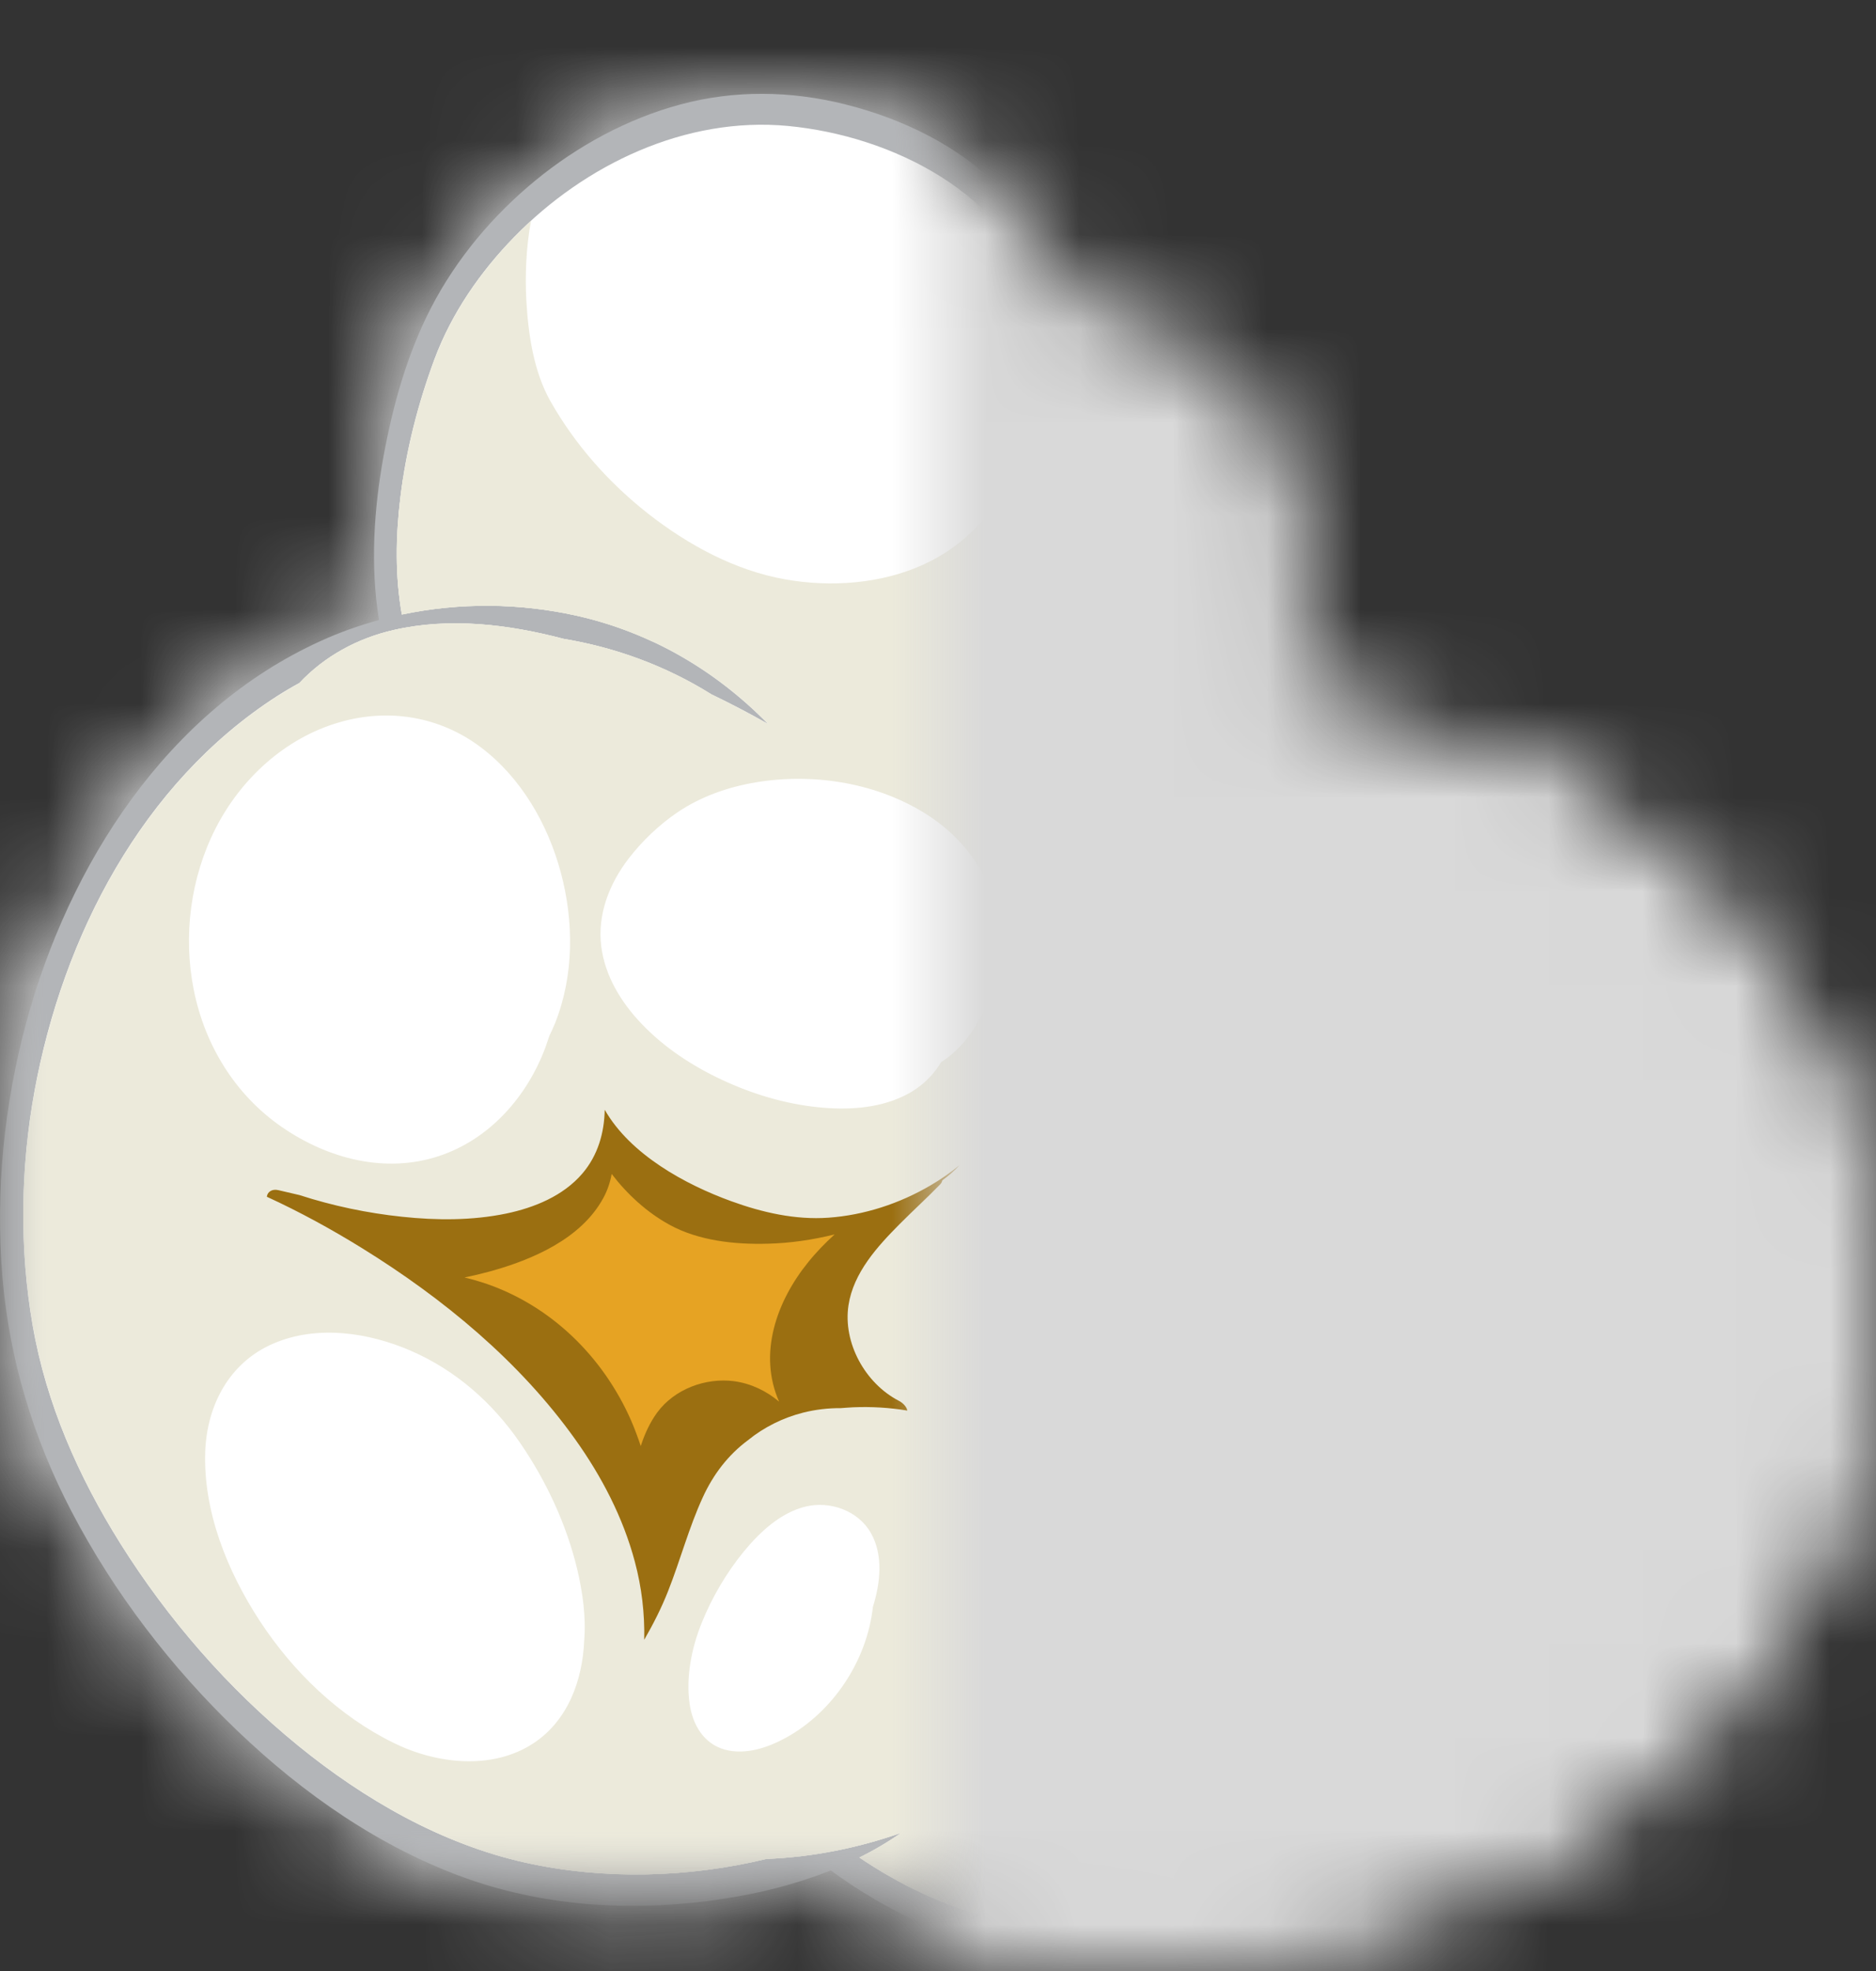 <svg width="20" height="21" viewBox="0 0 20 21" fill="none" xmlns="http://www.w3.org/2000/svg">
<rect x="0" y="0" width="20" height="21" fill="#333333" stroke="none"/>
<mask id="mask0_85_4700" style="mask-type:alpha" maskUnits="userSpaceOnUse" x="0" y="1" width="20" height="20">
<path d="M4.977 20.015C5.856 20.326 6.809 20.371 7.726 20.229C8.104 20.171 8.491 20.074 8.857 19.928C8.925 19.978 8.995 20.027 9.066 20.074C9.52 20.376 10.017 20.608 10.544 20.749C11.096 20.896 11.66 20.933 12.229 20.922C13.294 20.9 14.362 20.711 15.358 20.332C16.352 19.954 17.273 19.385 18.019 18.623C18.695 17.933 19.232 17.111 19.579 16.208C19.912 15.342 20.052 14.405 19.982 13.48C19.911 12.534 19.616 11.598 19.139 10.778C18.715 10.049 18.118 9.423 17.443 8.921C16.748 8.404 15.962 8.01 15.122 7.793C14.62 7.664 14.1 7.603 13.585 7.629C13.72 7.258 13.803 6.867 13.834 6.477C13.884 5.843 13.796 5.19 13.51 4.616C13.227 4.048 12.712 3.613 12.098 3.446C11.854 3.38 11.603 3.356 11.354 3.376C11.274 2.851 11.029 2.371 10.65 1.991C10.205 1.545 9.613 1.263 9.007 1.111C8.429 0.967 7.831 0.958 7.254 1.113C6.689 1.265 6.159 1.553 5.708 1.923C5.254 2.296 4.868 2.754 4.597 3.276C4.343 3.765 4.188 4.32 4.089 4.861C3.988 5.412 3.945 6.027 4.041 6.606C3.828 6.664 3.619 6.738 3.418 6.83C1.78 7.573 0.734 9.212 0.278 10.902C0.042 11.777 -0.049 12.693 0.025 13.596C0.098 14.479 0.352 15.317 0.761 16.101C1.215 16.97 1.824 17.765 2.532 18.442C3.233 19.113 4.058 19.688 4.977 20.015Z" fill="#B3B5B8"/>
<path d="M1.283 16.445C0.836 15.731 0.493 14.956 0.348 14.122C0.205 13.299 0.218 12.445 0.368 11.623C0.671 9.975 1.513 8.344 2.952 7.418C3.03 7.368 3.11 7.321 3.191 7.277C3.461 6.99 3.811 6.8 4.197 6.712C4.79 6.576 5.414 6.65 6.008 6.806C6.563 6.898 7.101 7.096 7.583 7.397C7.789 7.496 7.99 7.601 8.188 7.713C7.632 7.146 6.944 6.74 6.158 6.562C5.543 6.423 4.899 6.418 4.284 6.547C4.211 6.137 4.218 5.713 4.268 5.302C4.328 4.799 4.456 4.301 4.632 3.826C4.815 3.336 5.121 2.894 5.485 2.522C6.236 1.752 7.31 1.239 8.4 1.342C9.508 1.447 10.754 2.063 11.083 3.207C11.083 3.209 11.084 3.211 11.084 3.213C11.174 3.397 11.252 3.587 11.315 3.781C11.342 3.863 11.368 3.947 11.39 4.033C11.392 3.915 11.39 3.797 11.383 3.68C11.536 3.669 11.69 3.676 11.843 3.7C12.422 3.793 12.947 4.144 13.251 4.646C13.787 5.531 13.737 6.691 13.369 7.645C13.123 7.669 12.878 7.712 12.637 7.779C12.437 7.835 12.242 7.905 12.053 7.989C12.051 7.99 12.051 7.991 12.049 7.992C12.456 7.883 12.877 7.804 13.297 7.8C13.3 7.8 13.303 7.8 13.306 7.799L13.306 7.8C13.374 7.8 13.444 7.802 13.513 7.806C13.515 7.799 13.518 7.793 13.521 7.786C13.835 7.775 14.152 7.795 14.466 7.843C15.304 7.972 16.104 8.3 16.823 8.745C17.528 9.182 18.167 9.748 18.66 10.416C19.187 11.13 19.543 11.98 19.705 12.851C19.868 13.729 19.83 14.636 19.595 15.498C19.354 16.382 18.913 17.203 18.333 17.91C17.687 18.698 16.877 19.329 15.958 19.771C15.026 20.219 14.002 20.485 12.973 20.58C11.901 20.679 10.808 20.63 9.819 20.166C9.588 20.057 9.369 19.931 9.162 19.791C9.317 19.714 9.467 19.626 9.608 19.527C9.145 19.69 8.659 19.787 8.169 19.806C7.338 20.007 6.434 20.031 5.599 19.845C4.705 19.646 3.881 19.171 3.176 18.597C2.434 17.992 1.793 17.257 1.283 16.445Z" fill="white"/>
<path d="M5.601 19.846C6.435 20.031 7.34 20.008 8.171 19.806C8.661 19.787 9.147 19.69 9.61 19.527C9.468 19.626 9.319 19.714 9.163 19.792C9.371 19.931 9.589 20.058 9.821 20.166C10.809 20.631 11.902 20.679 12.974 20.58C14.004 20.485 15.027 20.22 15.96 19.771C16.878 19.329 17.688 18.699 18.334 17.911C18.914 17.203 19.355 16.382 19.597 15.498C19.832 14.637 19.87 13.729 19.706 12.851C19.544 11.98 19.188 11.13 18.661 10.417C18.168 9.748 17.529 9.182 16.824 8.746C16.105 8.3 15.305 7.972 14.467 7.843C14.153 7.795 13.836 7.775 13.523 7.786C13.52 7.793 13.517 7.8 13.514 7.806C13.445 7.803 13.376 7.8 13.307 7.801L13.307 7.8C13.304 7.8 13.301 7.8 13.298 7.801C12.879 7.804 12.457 7.883 12.051 7.993C12.052 7.992 12.053 7.991 12.054 7.99C12.244 7.905 12.439 7.836 12.639 7.78C12.879 7.713 13.124 7.669 13.371 7.645C13.505 7.298 13.595 6.924 13.632 6.545C13.594 6.648 13.544 6.747 13.478 6.839C13.318 7.062 13.064 7.203 12.785 7.152C12.45 7.09 12.177 6.83 12.076 6.509C11.974 6.181 12.014 5.831 12.018 5.494C12.024 5.077 11.944 4.653 11.83 4.254C11.774 4.057 11.704 3.865 11.623 3.678C11.543 3.674 11.463 3.675 11.384 3.681C11.391 3.798 11.393 3.916 11.392 4.034C11.369 3.948 11.344 3.863 11.317 3.782C11.254 3.588 11.175 3.398 11.085 3.213C11.085 3.212 11.085 3.21 11.084 3.208C10.959 2.773 10.702 2.416 10.371 2.133C10.755 2.666 10.975 3.321 10.986 3.973C10.994 4.39 10.916 4.815 10.72 5.186C10.526 5.553 10.221 5.845 9.843 6.016C9.393 6.221 8.855 6.259 8.372 6.173C7.835 6.078 7.336 5.806 6.911 5.474C6.492 5.145 6.134 4.742 5.87 4.278C5.688 3.958 5.631 3.558 5.611 3.195C5.598 2.951 5.606 2.647 5.661 2.353C5.601 2.408 5.542 2.464 5.486 2.522C5.122 2.895 4.816 3.337 4.633 3.827C4.456 4.301 4.329 4.799 4.269 5.303C4.219 5.714 4.212 6.138 4.285 6.548C4.9 6.418 5.544 6.424 6.159 6.563C6.945 6.741 7.634 7.147 8.189 7.714C7.991 7.602 7.79 7.496 7.584 7.398C7.102 7.096 6.564 6.899 6.009 6.807C5.415 6.65 4.791 6.577 4.198 6.713C3.812 6.801 3.462 6.991 3.192 7.278C3.111 7.322 3.032 7.369 2.953 7.419C1.514 8.345 0.672 9.976 0.369 11.624C0.218 12.446 0.205 13.3 0.349 14.123C0.494 14.957 0.836 15.732 1.284 16.446C1.794 17.258 2.435 17.993 3.178 18.598C3.883 19.172 4.707 19.646 5.601 19.846ZM14.704 9.812C15.246 9.691 15.827 9.686 16.364 9.83C16.847 9.961 17.289 10.213 17.651 10.557C18.401 11.27 18.793 12.296 18.921 13.307C19.056 14.369 18.911 15.481 18.43 16.442C17.953 17.395 17.175 18.205 16.185 18.621C16.087 18.663 15.987 18.698 15.885 18.731C15.101 19.05 14.234 19.189 13.405 19.016C12.895 18.91 12.413 18.68 12.023 18.332C11.586 17.942 11.274 17.421 11.092 16.867C10.797 15.976 10.866 14.988 11.092 14.09C11.34 13.101 11.794 12.149 12.435 11.354C13.015 10.634 13.785 10.016 14.704 9.812ZM7.221 8.656C7.473 8.485 7.767 8.383 8.067 8.334C8.688 8.232 9.371 8.345 9.901 8.691C10.152 8.856 10.364 9.079 10.495 9.351C10.626 9.623 10.666 9.926 10.634 10.226C10.59 10.65 10.385 11.092 10.033 11.317C9.939 11.474 9.801 11.6 9.627 11.681C9.348 11.813 9.023 11.828 8.721 11.797C8.368 11.761 8.02 11.656 7.699 11.506C7.381 11.358 7.079 11.16 6.837 10.905C6.621 10.678 6.45 10.399 6.41 10.084C6.367 9.742 6.497 9.413 6.703 9.146C6.847 8.959 7.027 8.788 7.221 8.656ZM2.065 10.543C1.95 9.968 2.032 9.348 2.299 8.825C2.569 8.296 3.04 7.863 3.617 7.696C4.14 7.543 4.689 7.632 5.126 7.962C5.555 8.285 5.84 8.78 5.978 9.293C6.119 9.817 6.12 10.39 5.919 10.898C5.9 10.945 5.879 10.99 5.857 11.036C5.844 11.075 5.831 11.114 5.817 11.153C5.623 11.68 5.222 12.138 4.68 12.317C4.105 12.507 3.495 12.345 3.008 12.01C2.508 11.667 2.182 11.135 2.065 10.543ZM8.587 16.052C8.849 15.988 9.151 16.095 9.286 16.336C9.419 16.573 9.385 16.867 9.306 17.121C9.243 17.692 8.883 18.236 8.382 18.513C8.189 18.619 7.951 18.701 7.73 18.642C7.502 18.58 7.384 18.376 7.352 18.154C7.311 17.867 7.373 17.557 7.481 17.291C7.59 17.02 7.742 16.761 7.927 16.534C8.098 16.326 8.318 16.118 8.587 16.052ZM2.77 17.271C2.424 16.742 2.165 16.104 2.188 15.463C2.207 14.969 2.447 14.515 2.914 14.315C3.38 14.114 3.93 14.196 4.383 14.393C4.86 14.601 5.248 14.943 5.542 15.369C5.823 15.777 6.04 16.242 6.155 16.725C6.211 16.964 6.249 17.227 6.228 17.481C6.21 17.905 6.053 18.334 5.685 18.575C5.243 18.864 4.648 18.793 4.195 18.569C3.612 18.283 3.124 17.811 2.77 17.271Z" fill="#ECEADB"/>
<path d="M13.376 20.372C12.468 20.227 11.586 19.941 10.751 19.556C10.71 19.537 10.71 19.475 10.754 19.459C11.056 19.351 11.285 19.069 11.466 18.816C11.613 18.612 11.743 18.391 11.847 18.16C11.825 18.137 11.803 18.112 11.783 18.088C11.764 18.095 11.744 18.102 11.725 18.11C11.379 18.255 11.078 18.483 10.759 18.675C10.422 18.877 10.054 19.008 9.681 19.125C8.867 19.378 8.007 19.544 7.156 19.599C6.42 19.646 5.678 19.619 4.952 19.484C4.706 19.438 4.462 19.379 4.222 19.309C4.656 19.55 5.119 19.738 5.601 19.845C6.435 20.031 7.34 20.007 8.171 19.806C8.661 19.787 9.147 19.69 9.61 19.527C9.468 19.626 9.319 19.714 9.163 19.791C9.371 19.931 9.589 20.057 9.821 20.166C10.809 20.63 11.902 20.679 12.974 20.58C13.293 20.55 13.611 20.503 13.926 20.44C13.742 20.423 13.559 20.401 13.376 20.372Z" fill="#ECEADB"/>
<path d="M6.158 6.562C6.439 6.626 6.708 6.72 6.963 6.839C6.894 6.791 6.824 6.745 6.754 6.699C6.257 6.383 5.721 6.133 5.215 5.834C4.872 5.631 4.531 5.404 4.299 5.077C4.288 5.152 4.277 5.227 4.268 5.302C4.218 5.713 4.211 6.138 4.284 6.548C4.899 6.418 5.543 6.423 6.158 6.562Z" fill="#ECEADB"/>
<path d="M4.811 7C5.444 6.978 6.081 7.053 6.687 7.238C7.159 7.382 7.612 7.598 8.007 7.895C7.9 7.731 7.78 7.576 7.648 7.431C7.626 7.42 7.605 7.409 7.583 7.398C7.101 7.096 6.563 6.899 6.008 6.807C5.414 6.65 4.79 6.577 4.197 6.713C3.811 6.801 3.461 6.991 3.191 7.278C3.18 7.284 3.169 7.291 3.158 7.297C3.689 7.115 4.251 7.019 4.811 7Z" fill="#ECEADB"/>
<path d="M14.466 7.843C14.153 7.795 13.836 7.774 13.522 7.786C13.519 7.793 13.516 7.799 13.514 7.806C13.444 7.802 13.376 7.8 13.306 7.8L13.307 7.799C13.304 7.8 13.301 7.8 13.298 7.8C12.878 7.804 12.456 7.883 12.05 7.992C12.052 7.992 12.052 7.99 12.053 7.989C12.243 7.905 12.438 7.835 12.638 7.779C12.879 7.713 13.124 7.669 13.37 7.645C13.381 7.617 13.39 7.59 13.4 7.563C13.089 7.595 12.78 7.645 12.477 7.715C11.907 7.846 11.337 8.048 10.845 8.369C11.162 8.36 11.478 8.31 11.793 8.27C12.175 8.221 12.552 8.208 12.936 8.234C13.632 8.281 14.315 8.425 14.991 8.588C15.675 8.753 16.346 8.976 16.979 9.283C17.569 9.569 18.125 9.929 18.619 10.361C18.132 9.717 17.51 9.169 16.825 8.745C16.105 8.3 15.305 7.971 14.466 7.843Z" fill="#ECEADB"/>
<path d="M7.123 16.951C7.253 16.622 7.344 16.276 7.492 15.954C7.604 15.709 7.763 15.501 7.975 15.344C8.146 15.205 8.349 15.105 8.562 15.051C8.693 15.018 8.829 15.002 8.963 15.003C9.007 15 9.052 14.996 9.095 14.994C9.288 14.986 9.483 14.997 9.673 15.029C9.665 14.984 9.62 14.944 9.583 14.925C9.224 14.74 8.984 14.307 9.046 13.905C9.099 13.56 9.354 13.28 9.591 13.042C9.733 12.899 9.882 12.764 10.022 12.62C10.036 12.606 10.043 12.591 10.046 12.576C10.112 12.528 10.175 12.474 10.23 12.414C10.132 12.494 10.028 12.567 9.92 12.63C9.589 12.824 9.213 12.947 8.831 12.974C8.478 12.999 8.125 12.918 7.795 12.798C7.307 12.621 6.72 12.302 6.447 11.824C6.442 12.069 6.375 12.309 6.208 12.504C6.004 12.742 5.697 12.867 5.396 12.93C5.032 13.005 4.654 13.003 4.287 12.964C3.916 12.925 3.548 12.848 3.193 12.733C3.118 12.716 3.044 12.699 2.97 12.681C2.898 12.663 2.849 12.702 2.845 12.751C3.194 12.911 3.532 13.096 3.859 13.298C4.724 13.833 5.538 14.503 6.132 15.335C6.414 15.73 6.643 16.169 6.768 16.639C6.841 16.911 6.874 17.191 6.868 17.471C6.964 17.304 7.052 17.132 7.123 16.951Z" fill="#9B6F11"/>
<path d="M6.431 12.766C6.194 13.2 5.675 13.422 5.221 13.547C5.133 13.571 5.043 13.592 4.952 13.611C5.021 13.627 5.089 13.646 5.156 13.668C5.87 13.904 6.431 14.455 6.73 15.139C6.768 15.227 6.801 15.317 6.831 15.407C6.872 15.28 6.928 15.157 7.006 15.05C7.19 14.8 7.522 14.676 7.827 14.716C8.008 14.741 8.171 14.82 8.306 14.934C8.08 14.423 8.279 13.863 8.617 13.447C8.702 13.341 8.797 13.244 8.898 13.152C8.664 13.21 8.426 13.245 8.186 13.251C7.835 13.261 7.447 13.22 7.135 13.048C6.897 12.917 6.688 12.726 6.521 12.508C6.505 12.597 6.476 12.684 6.431 12.766Z" fill="#E6A323"/>
</mask>
<g mask="url(#mask0_85_4700)">
<rect width="20" height="21" fill="#D9D9D9"/>
</g>
<mask id="mask1_85_4700" style="mask-type:alpha" maskUnits="userSpaceOnUse" x="0" y="0" width="10" height="20">
<rect width="10" height="20" fill="#D9D9D9"/>
</mask>
<g mask="url(#mask1_85_4700)">
<path d="M4.977 20.015C5.856 20.326 6.809 20.371 7.726 20.229C8.104 20.171 8.491 20.074 8.857 19.928C8.925 19.978 8.995 20.027 9.066 20.074C9.52 20.376 10.017 20.608 10.544 20.749C11.096 20.896 11.66 20.933 12.229 20.922C13.294 20.9 14.362 20.711 15.358 20.332C16.352 19.954 17.273 19.385 18.019 18.623C18.695 17.933 19.232 17.111 19.579 16.208C19.912 15.342 20.052 14.405 19.982 13.48C19.911 12.534 19.616 11.598 19.139 10.778C18.715 10.049 18.118 9.423 17.443 8.921C16.748 8.404 15.962 8.01 15.122 7.793C14.62 7.664 14.1 7.603 13.585 7.629C13.72 7.258 13.803 6.867 13.834 6.477C13.884 5.843 13.796 5.19 13.51 4.616C13.227 4.048 12.712 3.613 12.098 3.446C11.854 3.38 11.603 3.356 11.354 3.376C11.274 2.851 11.029 2.371 10.65 1.991C10.205 1.545 9.613 1.263 9.007 1.111C8.429 0.967 7.831 0.958 7.254 1.113C6.689 1.265 6.159 1.553 5.708 1.923C5.254 2.296 4.868 2.754 4.597 3.276C4.343 3.765 4.188 4.32 4.089 4.861C3.988 5.412 3.945 6.027 4.041 6.606C3.828 6.664 3.619 6.738 3.418 6.83C1.78 7.573 0.734 9.212 0.278 10.902C0.042 11.777 -0.049 12.693 0.025 13.596C0.098 14.479 0.352 15.317 0.761 16.101C1.215 16.97 1.824 17.765 2.532 18.442C3.233 19.113 4.058 19.688 4.977 20.015Z" fill="#B3B5B8"/>
<path d="M1.283 16.445C0.836 15.731 0.493 14.956 0.348 14.122C0.205 13.299 0.218 12.445 0.368 11.623C0.671 9.975 1.513 8.344 2.952 7.418C3.03 7.368 3.11 7.321 3.191 7.277C3.461 6.99 3.811 6.8 4.197 6.712C4.79 6.576 5.414 6.65 6.008 6.806C6.563 6.898 7.101 7.096 7.583 7.397C7.789 7.496 7.99 7.601 8.188 7.713C7.632 7.146 6.944 6.74 6.158 6.562C5.543 6.423 4.899 6.418 4.284 6.547C4.211 6.137 4.218 5.713 4.268 5.302C4.328 4.799 4.456 4.301 4.632 3.826C4.815 3.336 5.121 2.894 5.485 2.522C6.236 1.752 7.31 1.239 8.4 1.342C9.508 1.447 10.754 2.063 11.083 3.207C11.083 3.209 11.084 3.211 11.084 3.213C11.174 3.397 11.252 3.587 11.315 3.781C11.342 3.863 11.368 3.947 11.39 4.033C11.392 3.915 11.39 3.797 11.383 3.68C11.536 3.669 11.69 3.676 11.843 3.7C12.422 3.793 12.947 4.144 13.251 4.646C13.787 5.531 13.737 6.691 13.369 7.645C13.123 7.669 12.878 7.712 12.637 7.779C12.437 7.835 12.242 7.905 12.053 7.989C12.051 7.99 12.051 7.991 12.049 7.992C12.456 7.883 12.877 7.804 13.297 7.8C13.3 7.8 13.303 7.8 13.306 7.799L13.306 7.8C13.374 7.8 13.444 7.802 13.513 7.806C13.515 7.799 13.518 7.793 13.521 7.786C13.835 7.775 14.152 7.795 14.466 7.843C15.304 7.972 16.104 8.3 16.823 8.745C17.528 9.182 18.167 9.748 18.66 10.416C19.187 11.13 19.543 11.98 19.705 12.851C19.868 13.729 19.83 14.636 19.595 15.498C19.354 16.382 18.913 17.203 18.333 17.91C17.687 18.698 16.877 19.329 15.958 19.771C15.026 20.219 14.002 20.485 12.973 20.58C11.901 20.679 10.808 20.63 9.819 20.166C9.588 20.057 9.369 19.931 9.162 19.791C9.317 19.714 9.467 19.626 9.608 19.527C9.145 19.69 8.659 19.787 8.169 19.806C7.338 20.007 6.434 20.031 5.599 19.845C4.705 19.646 3.881 19.171 3.176 18.597C2.434 17.992 1.793 17.257 1.283 16.445Z" fill="white"/>
<path d="M5.601 19.846C6.435 20.031 7.34 20.008 8.171 19.806C8.661 19.787 9.147 19.69 9.61 19.527C9.468 19.626 9.319 19.714 9.163 19.792C9.371 19.931 9.589 20.058 9.821 20.166C10.809 20.631 11.902 20.679 12.974 20.58C14.004 20.485 15.027 20.22 15.96 19.771C16.878 19.329 17.688 18.699 18.334 17.911C18.914 17.203 19.355 16.382 19.597 15.498C19.832 14.637 19.87 13.729 19.706 12.851C19.544 11.98 19.188 11.13 18.661 10.417C18.168 9.748 17.529 9.182 16.824 8.746C16.105 8.3 15.305 7.972 14.467 7.843C14.153 7.795 13.836 7.775 13.523 7.786C13.52 7.793 13.517 7.8 13.514 7.806C13.445 7.803 13.376 7.8 13.307 7.801L13.307 7.8C13.304 7.8 13.301 7.8 13.298 7.801C12.879 7.804 12.457 7.883 12.051 7.993C12.052 7.992 12.053 7.991 12.054 7.99C12.244 7.905 12.439 7.836 12.639 7.78C12.879 7.713 13.124 7.669 13.371 7.645C13.505 7.298 13.595 6.924 13.632 6.545C13.594 6.648 13.544 6.747 13.478 6.839C13.318 7.062 13.064 7.203 12.785 7.152C12.45 7.09 12.177 6.83 12.076 6.509C11.974 6.181 12.014 5.831 12.018 5.494C12.024 5.077 11.944 4.653 11.83 4.254C11.774 4.057 11.704 3.865 11.623 3.678C11.543 3.674 11.463 3.675 11.384 3.681C11.391 3.798 11.393 3.916 11.392 4.034C11.369 3.948 11.344 3.863 11.317 3.782C11.254 3.588 11.175 3.398 11.085 3.213C11.085 3.212 11.085 3.21 11.084 3.208C10.959 2.773 10.702 2.416 10.371 2.133C10.755 2.666 10.975 3.321 10.986 3.973C10.994 4.39 10.916 4.815 10.72 5.186C10.526 5.553 10.221 5.845 9.843 6.016C9.393 6.221 8.855 6.259 8.372 6.173C7.835 6.078 7.336 5.806 6.911 5.474C6.492 5.145 6.134 4.742 5.87 4.278C5.688 3.958 5.631 3.558 5.611 3.195C5.598 2.951 5.606 2.647 5.661 2.353C5.601 2.408 5.542 2.464 5.486 2.522C5.122 2.895 4.816 3.337 4.633 3.827C4.456 4.301 4.329 4.799 4.269 5.303C4.219 5.714 4.212 6.138 4.285 6.548C4.9 6.418 5.544 6.424 6.159 6.563C6.945 6.741 7.634 7.147 8.189 7.714C7.991 7.602 7.79 7.496 7.584 7.398C7.102 7.096 6.564 6.899 6.009 6.807C5.415 6.65 4.791 6.577 4.198 6.713C3.812 6.801 3.462 6.991 3.192 7.278C3.111 7.322 3.032 7.369 2.953 7.419C1.514 8.345 0.672 9.976 0.369 11.624C0.218 12.446 0.205 13.3 0.349 14.123C0.494 14.957 0.836 15.732 1.284 16.446C1.794 17.258 2.435 17.993 3.178 18.598C3.883 19.172 4.707 19.646 5.601 19.846ZM14.704 9.812C15.246 9.691 15.827 9.686 16.364 9.83C16.847 9.961 17.289 10.213 17.651 10.557C18.401 11.27 18.793 12.296 18.921 13.307C19.056 14.369 18.911 15.481 18.43 16.442C17.953 17.395 17.175 18.205 16.185 18.621C16.087 18.663 15.987 18.698 15.885 18.731C15.101 19.05 14.234 19.189 13.405 19.016C12.895 18.91 12.413 18.68 12.023 18.332C11.586 17.942 11.274 17.421 11.092 16.867C10.797 15.976 10.866 14.988 11.092 14.09C11.34 13.101 11.794 12.149 12.435 11.354C13.015 10.634 13.785 10.016 14.704 9.812ZM7.221 8.656C7.473 8.485 7.767 8.383 8.067 8.334C8.688 8.232 9.371 8.345 9.901 8.691C10.152 8.856 10.364 9.079 10.495 9.351C10.626 9.623 10.666 9.926 10.634 10.226C10.59 10.65 10.385 11.092 10.033 11.317C9.939 11.474 9.801 11.6 9.627 11.681C9.348 11.813 9.023 11.828 8.721 11.797C8.368 11.761 8.02 11.656 7.699 11.506C7.381 11.358 7.079 11.16 6.837 10.905C6.621 10.678 6.45 10.399 6.41 10.084C6.367 9.742 6.497 9.413 6.703 9.146C6.847 8.959 7.027 8.788 7.221 8.656ZM2.065 10.543C1.95 9.968 2.032 9.348 2.299 8.825C2.569 8.296 3.04 7.863 3.617 7.696C4.14 7.543 4.689 7.632 5.126 7.962C5.555 8.285 5.84 8.78 5.978 9.293C6.119 9.817 6.12 10.39 5.919 10.898C5.9 10.945 5.879 10.99 5.857 11.036C5.844 11.075 5.831 11.114 5.817 11.153C5.623 11.68 5.222 12.138 4.68 12.317C4.105 12.507 3.495 12.345 3.008 12.01C2.508 11.667 2.182 11.135 2.065 10.543ZM8.587 16.052C8.849 15.988 9.151 16.095 9.286 16.336C9.419 16.573 9.385 16.867 9.306 17.121C9.243 17.692 8.883 18.236 8.382 18.513C8.189 18.619 7.951 18.701 7.73 18.642C7.502 18.58 7.384 18.376 7.352 18.154C7.311 17.867 7.373 17.557 7.481 17.291C7.59 17.02 7.742 16.761 7.927 16.534C8.098 16.326 8.318 16.118 8.587 16.052ZM2.77 17.271C2.424 16.742 2.165 16.104 2.188 15.463C2.207 14.969 2.447 14.515 2.914 14.315C3.38 14.114 3.93 14.196 4.383 14.393C4.86 14.601 5.248 14.943 5.542 15.369C5.823 15.777 6.04 16.242 6.155 16.725C6.211 16.964 6.249 17.227 6.228 17.481C6.21 17.905 6.053 18.334 5.685 18.575C5.243 18.864 4.648 18.793 4.195 18.569C3.612 18.283 3.124 17.811 2.77 17.271Z" fill="#ECEADB"/>
<path d="M13.376 20.372C12.468 20.227 11.586 19.941 10.751 19.556C10.71 19.537 10.71 19.475 10.754 19.459C11.056 19.351 11.285 19.069 11.466 18.816C11.613 18.612 11.743 18.391 11.847 18.16C11.825 18.137 11.803 18.112 11.783 18.088C11.764 18.095 11.744 18.102 11.725 18.11C11.379 18.255 11.078 18.483 10.759 18.675C10.422 18.877 10.054 19.008 9.681 19.125C8.867 19.378 8.007 19.544 7.156 19.599C6.42 19.646 5.678 19.619 4.952 19.484C4.706 19.438 4.462 19.379 4.222 19.309C4.656 19.55 5.119 19.738 5.601 19.845C6.435 20.031 7.34 20.007 8.171 19.806C8.661 19.787 9.147 19.69 9.61 19.527C9.468 19.626 9.319 19.714 9.163 19.791C9.371 19.931 9.589 20.057 9.821 20.166C10.809 20.63 11.902 20.679 12.974 20.58C13.293 20.55 13.611 20.503 13.926 20.44C13.742 20.423 13.559 20.401 13.376 20.372Z" fill="#ECEADB"/>
<path d="M6.158 6.562C6.439 6.626 6.708 6.72 6.963 6.839C6.894 6.791 6.824 6.745 6.754 6.699C6.257 6.383 5.721 6.133 5.215 5.834C4.872 5.631 4.531 5.404 4.299 5.077C4.288 5.152 4.277 5.227 4.268 5.302C4.218 5.713 4.211 6.138 4.284 6.548C4.899 6.418 5.543 6.423 6.158 6.562Z" fill="#ECEADB"/>
<path d="M4.811 7C5.444 6.978 6.081 7.053 6.687 7.238C7.159 7.382 7.612 7.598 8.007 7.895C7.9 7.731 7.78 7.576 7.648 7.431C7.626 7.42 7.605 7.409 7.583 7.398C7.101 7.096 6.563 6.899 6.008 6.807C5.414 6.65 4.79 6.577 4.197 6.713C3.811 6.801 3.461 6.991 3.191 7.278C3.18 7.284 3.169 7.291 3.158 7.297C3.689 7.115 4.251 7.019 4.811 7Z" fill="#ECEADB"/>
<path d="M7.123 16.951C7.253 16.622 7.344 16.276 7.492 15.954C7.604 15.709 7.763 15.501 7.975 15.344C8.146 15.205 8.349 15.105 8.562 15.051C8.693 15.018 8.829 15.002 8.963 15.003C9.007 15 9.052 14.996 9.095 14.994C9.288 14.986 9.483 14.997 9.673 15.029C9.665 14.984 9.62 14.944 9.583 14.925C9.224 14.74 8.984 14.307 9.046 13.905C9.099 13.56 9.354 13.28 9.591 13.042C9.733 12.899 9.882 12.764 10.022 12.62C10.036 12.606 10.043 12.591 10.046 12.576C10.112 12.528 10.175 12.474 10.23 12.414C10.132 12.494 10.028 12.567 9.92 12.63C9.589 12.824 9.213 12.947 8.831 12.974C8.478 12.999 8.125 12.918 7.795 12.798C7.307 12.621 6.72 12.302 6.447 11.824C6.442 12.069 6.375 12.309 6.208 12.504C6.004 12.742 5.697 12.867 5.396 12.93C5.032 13.005 4.654 13.003 4.287 12.964C3.916 12.925 3.548 12.848 3.193 12.733C3.118 12.716 3.044 12.699 2.97 12.681C2.898 12.663 2.849 12.702 2.845 12.751C3.194 12.911 3.532 13.096 3.859 13.298C4.724 13.833 5.538 14.503 6.132 15.335C6.414 15.73 6.643 16.169 6.768 16.639C6.841 16.911 6.874 17.191 6.868 17.471C6.964 17.304 7.052 17.132 7.123 16.951Z" fill="#9B6F11"/>
<path d="M6.431 12.766C6.194 13.2 5.675 13.422 5.221 13.547C5.133 13.571 5.043 13.592 4.952 13.611C5.021 13.627 5.089 13.646 5.156 13.668C5.87 13.904 6.431 14.455 6.73 15.139C6.768 15.227 6.801 15.317 6.831 15.407C6.872 15.28 6.928 15.157 7.006 15.05C7.19 14.8 7.522 14.676 7.827 14.716C8.008 14.741 8.171 14.82 8.306 14.934C8.08 14.423 8.279 13.863 8.617 13.447C8.702 13.341 8.797 13.244 8.898 13.152C8.664 13.21 8.426 13.245 8.186 13.251C7.835 13.261 7.447 13.22 7.135 13.048C6.897 12.917 6.688 12.726 6.521 12.508C6.505 12.597 6.476 12.684 6.431 12.766Z" fill="#E6A323"/>
</g>
</svg>
